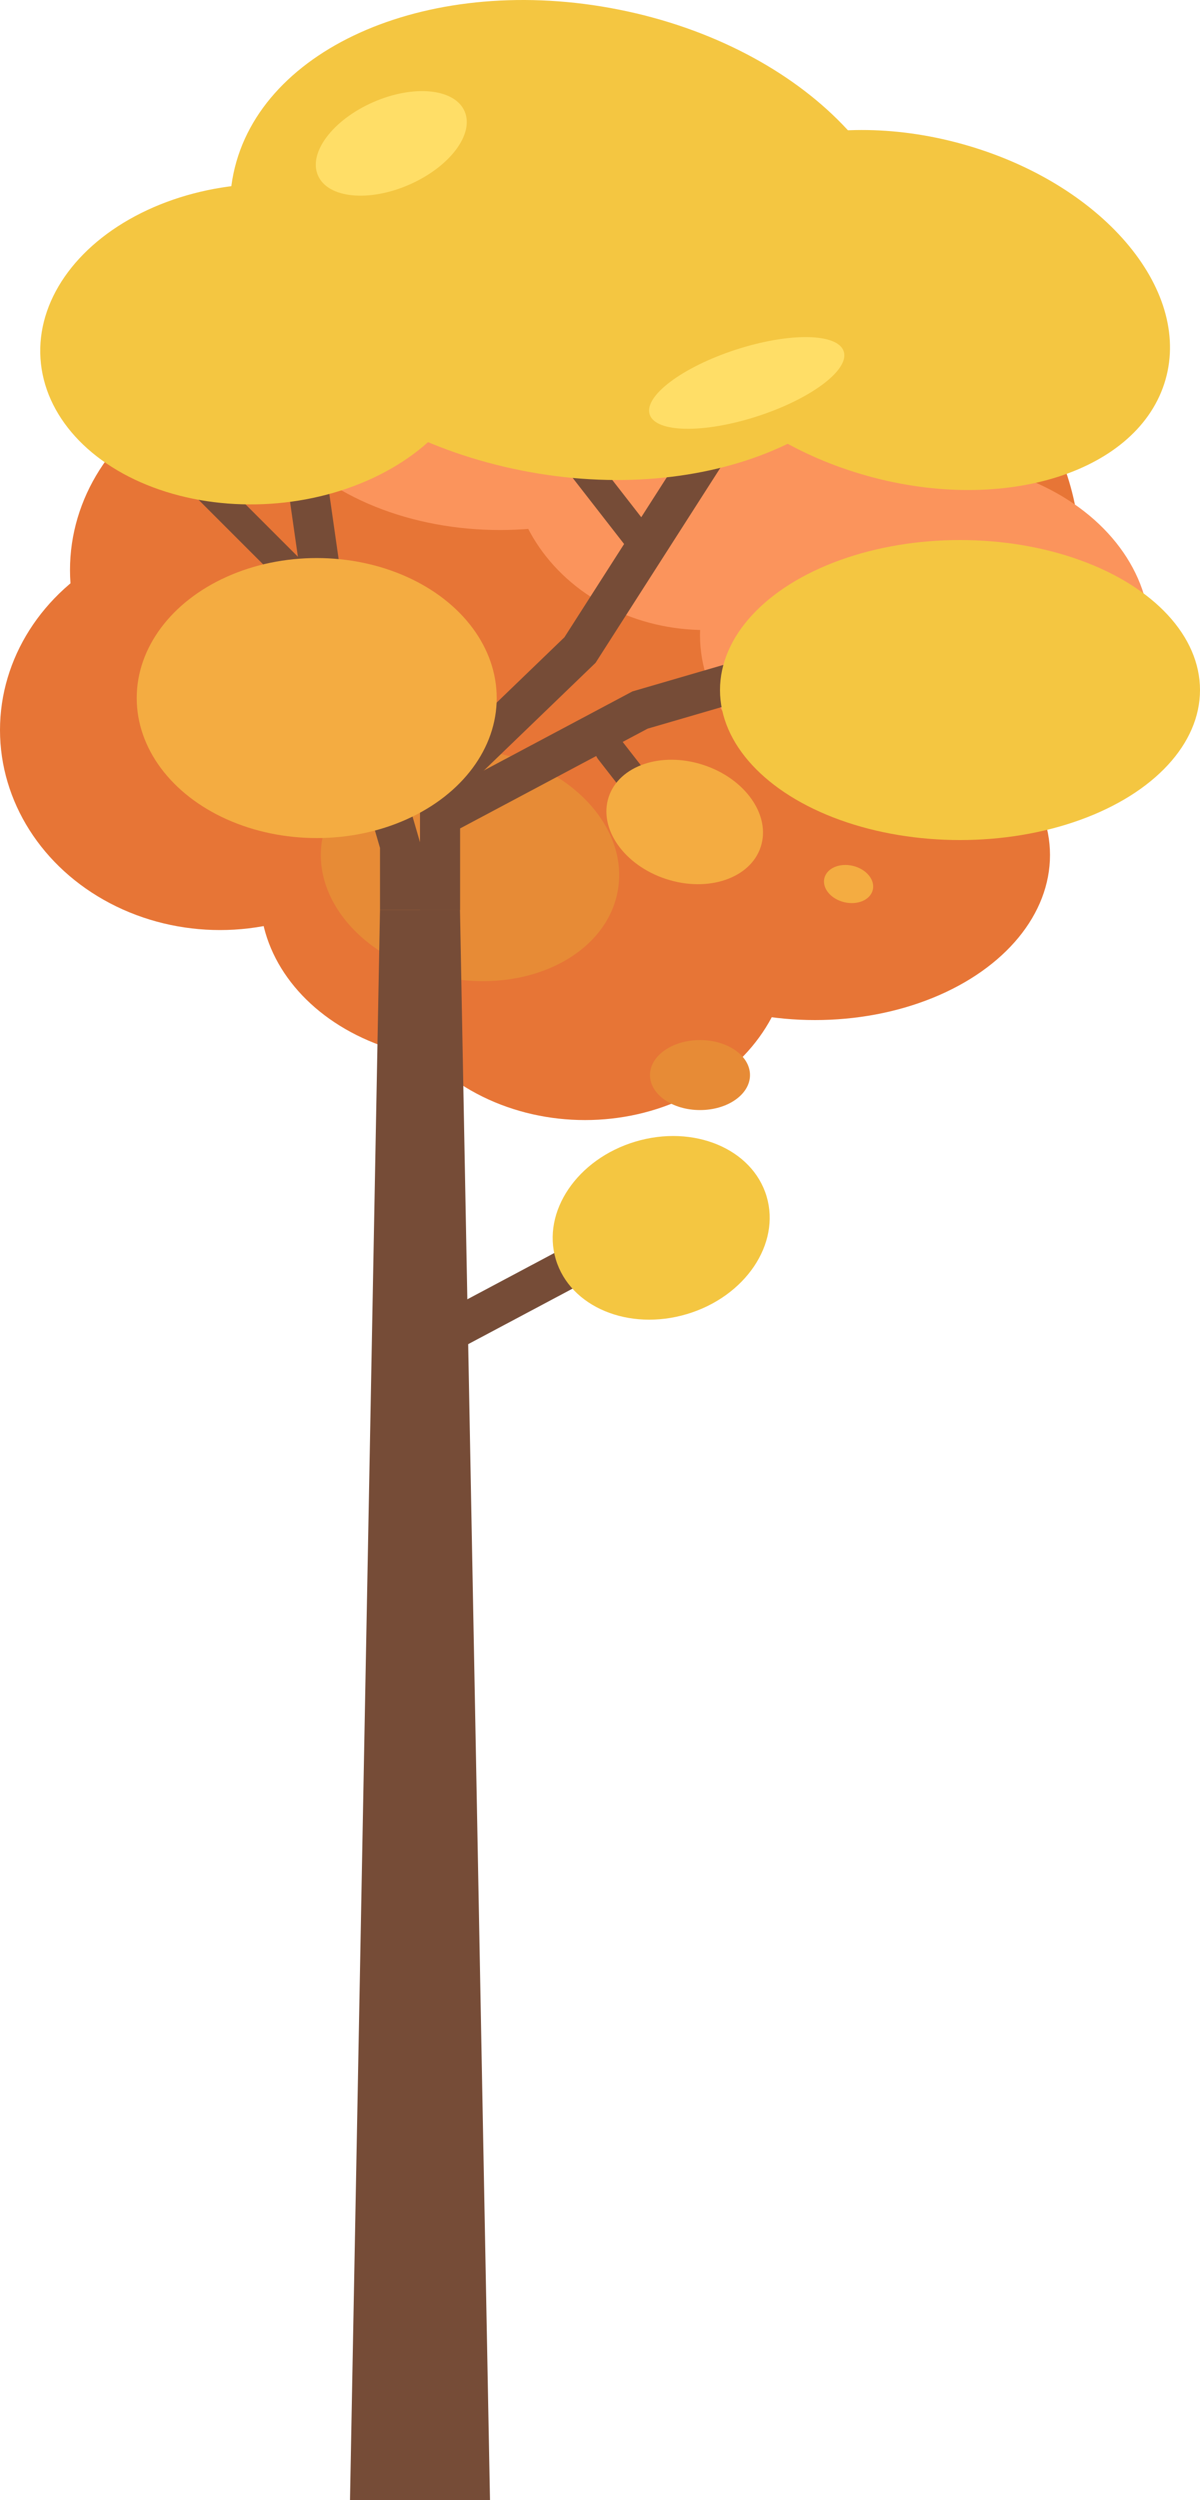 <svg width="120" height="250" viewBox="0 0 120 250" fill="none" xmlns="http://www.w3.org/2000/svg">
<ellipse cx="60.5" cy="55.5" rx="47.5" ry="34.5" fill="#E77536"/>
<ellipse cx="70.5" cy="45.5" rx="19.5" ry="17.5" fill="#FB945C"/>
<ellipse cx="22" cy="73" rx="22" ry="20" fill="#E77536"/>
<ellipse cx="29" cy="57" rx="22" ry="20" fill="#E77536"/>
<ellipse cx="41" cy="74" rx="22" ry="17" fill="#E77536"/>
<ellipse cx="46.5" cy="89.5" rx="20.5" ry="16.5" fill="#E77536"/>
<ellipse cx="58.5" cy="94.5" rx="20.5" ry="17.5" fill="#E77536"/>
<ellipse cx="81.5" cy="85.5" rx="23.5" ry="16.5" fill="#E77536"/>
<ellipse cx="92.5" cy="63.5" rx="22.5" ry="17.5" fill="#FB945C"/>
<ellipse cx="50" cy="35.5" rx="25" ry="17.5" fill="#FB945C"/>
<ellipse cx="47" cy="86.5" rx="15" ry="11.5" transform="rotate(9.451 47 86.5)" fill="#E78B36"/>
<ellipse cx="70" cy="107.5" rx="5" ry="3.5" fill="#E78B36"/>
<path d="M38 91H46L49 250H35L38 91Z" fill="#764C37"/>
<path d="M40 91V84.5L32 57L29 36" stroke="#764C37" stroke-width="4"/>
<path d="M58.184 44.079C57.675 43.425 56.733 43.307 56.079 43.816C55.425 44.325 55.307 45.267 55.816 45.921L58.184 44.079ZM65.184 53.079L58.184 44.079L55.816 45.921L62.816 54.921L65.184 53.079Z" fill="#764C37"/>
<path d="M32 60L15 43" stroke="#764C37" stroke-width="3" stroke-linecap="round"/>
<path d="M44 91V78.5L58 65L74 40" stroke="#764C37" stroke-width="4"/>
<path d="M44 91V81.642L64 71L88 64" stroke="#764C37" stroke-width="4"/>
<path d="M44 133.642L64 123" stroke="#764C37" stroke-width="4"/>
<path d="M62.184 74.079C61.675 73.425 60.733 73.307 60.079 73.816C59.425 74.325 59.307 75.267 59.816 75.921L62.184 74.079ZM69.184 83.079L62.184 74.079L59.816 75.921L66.816 84.921L69.184 83.079Z" fill="#764C37"/>
<ellipse cx="31.672" cy="69.801" rx="18" ry="14" fill="#F4AC41"/>
<ellipse cx="68.47" cy="82.192" rx="8" ry="6" transform="rotate(18.132 68.47 82.192)" fill="#F4AC41"/>
<ellipse cx="84.858" cy="88.398" rx="2.49" ry="1.868" transform="rotate(13.51 84.858 88.398)" fill="#F4AC41"/>
<ellipse cx="66.119" cy="122.776" rx="11" ry="9" transform="rotate(-16.665 66.119 122.776)" fill="#F4C641"/>
<ellipse cx="96" cy="69" rx="24" ry="15" fill="#F4C641"/>
<ellipse cx="26.001" cy="34.408" rx="22" ry="16" transform="rotate(-3.758 26.001 34.408)" fill="#F4C641"/>
<path d="M116.422 38.383C113.454 47.447 99.891 51.489 86.126 47.411C72.362 43.334 63.61 32.681 66.578 23.617C69.546 14.553 83.109 10.511 96.874 14.589C110.638 18.666 119.39 29.319 116.422 38.383Z" fill="#F4C641"/>
<path d="M90.646 30.682C87.961 43.409 70.721 50.735 52.139 47.044C33.556 43.354 20.669 30.045 23.354 17.318C26.039 4.591 43.279 -2.735 61.861 0.956C80.444 4.646 93.331 17.955 90.646 30.682Z" fill="#F4C641"/>
<ellipse cx="8" cy="4.5" rx="8" ry="4.5" transform="matrix(-0.916 0.402 0.402 0.916 44.648 7)" fill="#FFDE67"/>
<ellipse cx="10.203" cy="3.5" rx="10.203" ry="3.5" transform="matrix(-0.951 0.309 0.309 0.951 83.293 31.811)" fill="#FFDE67"/>
</svg>
